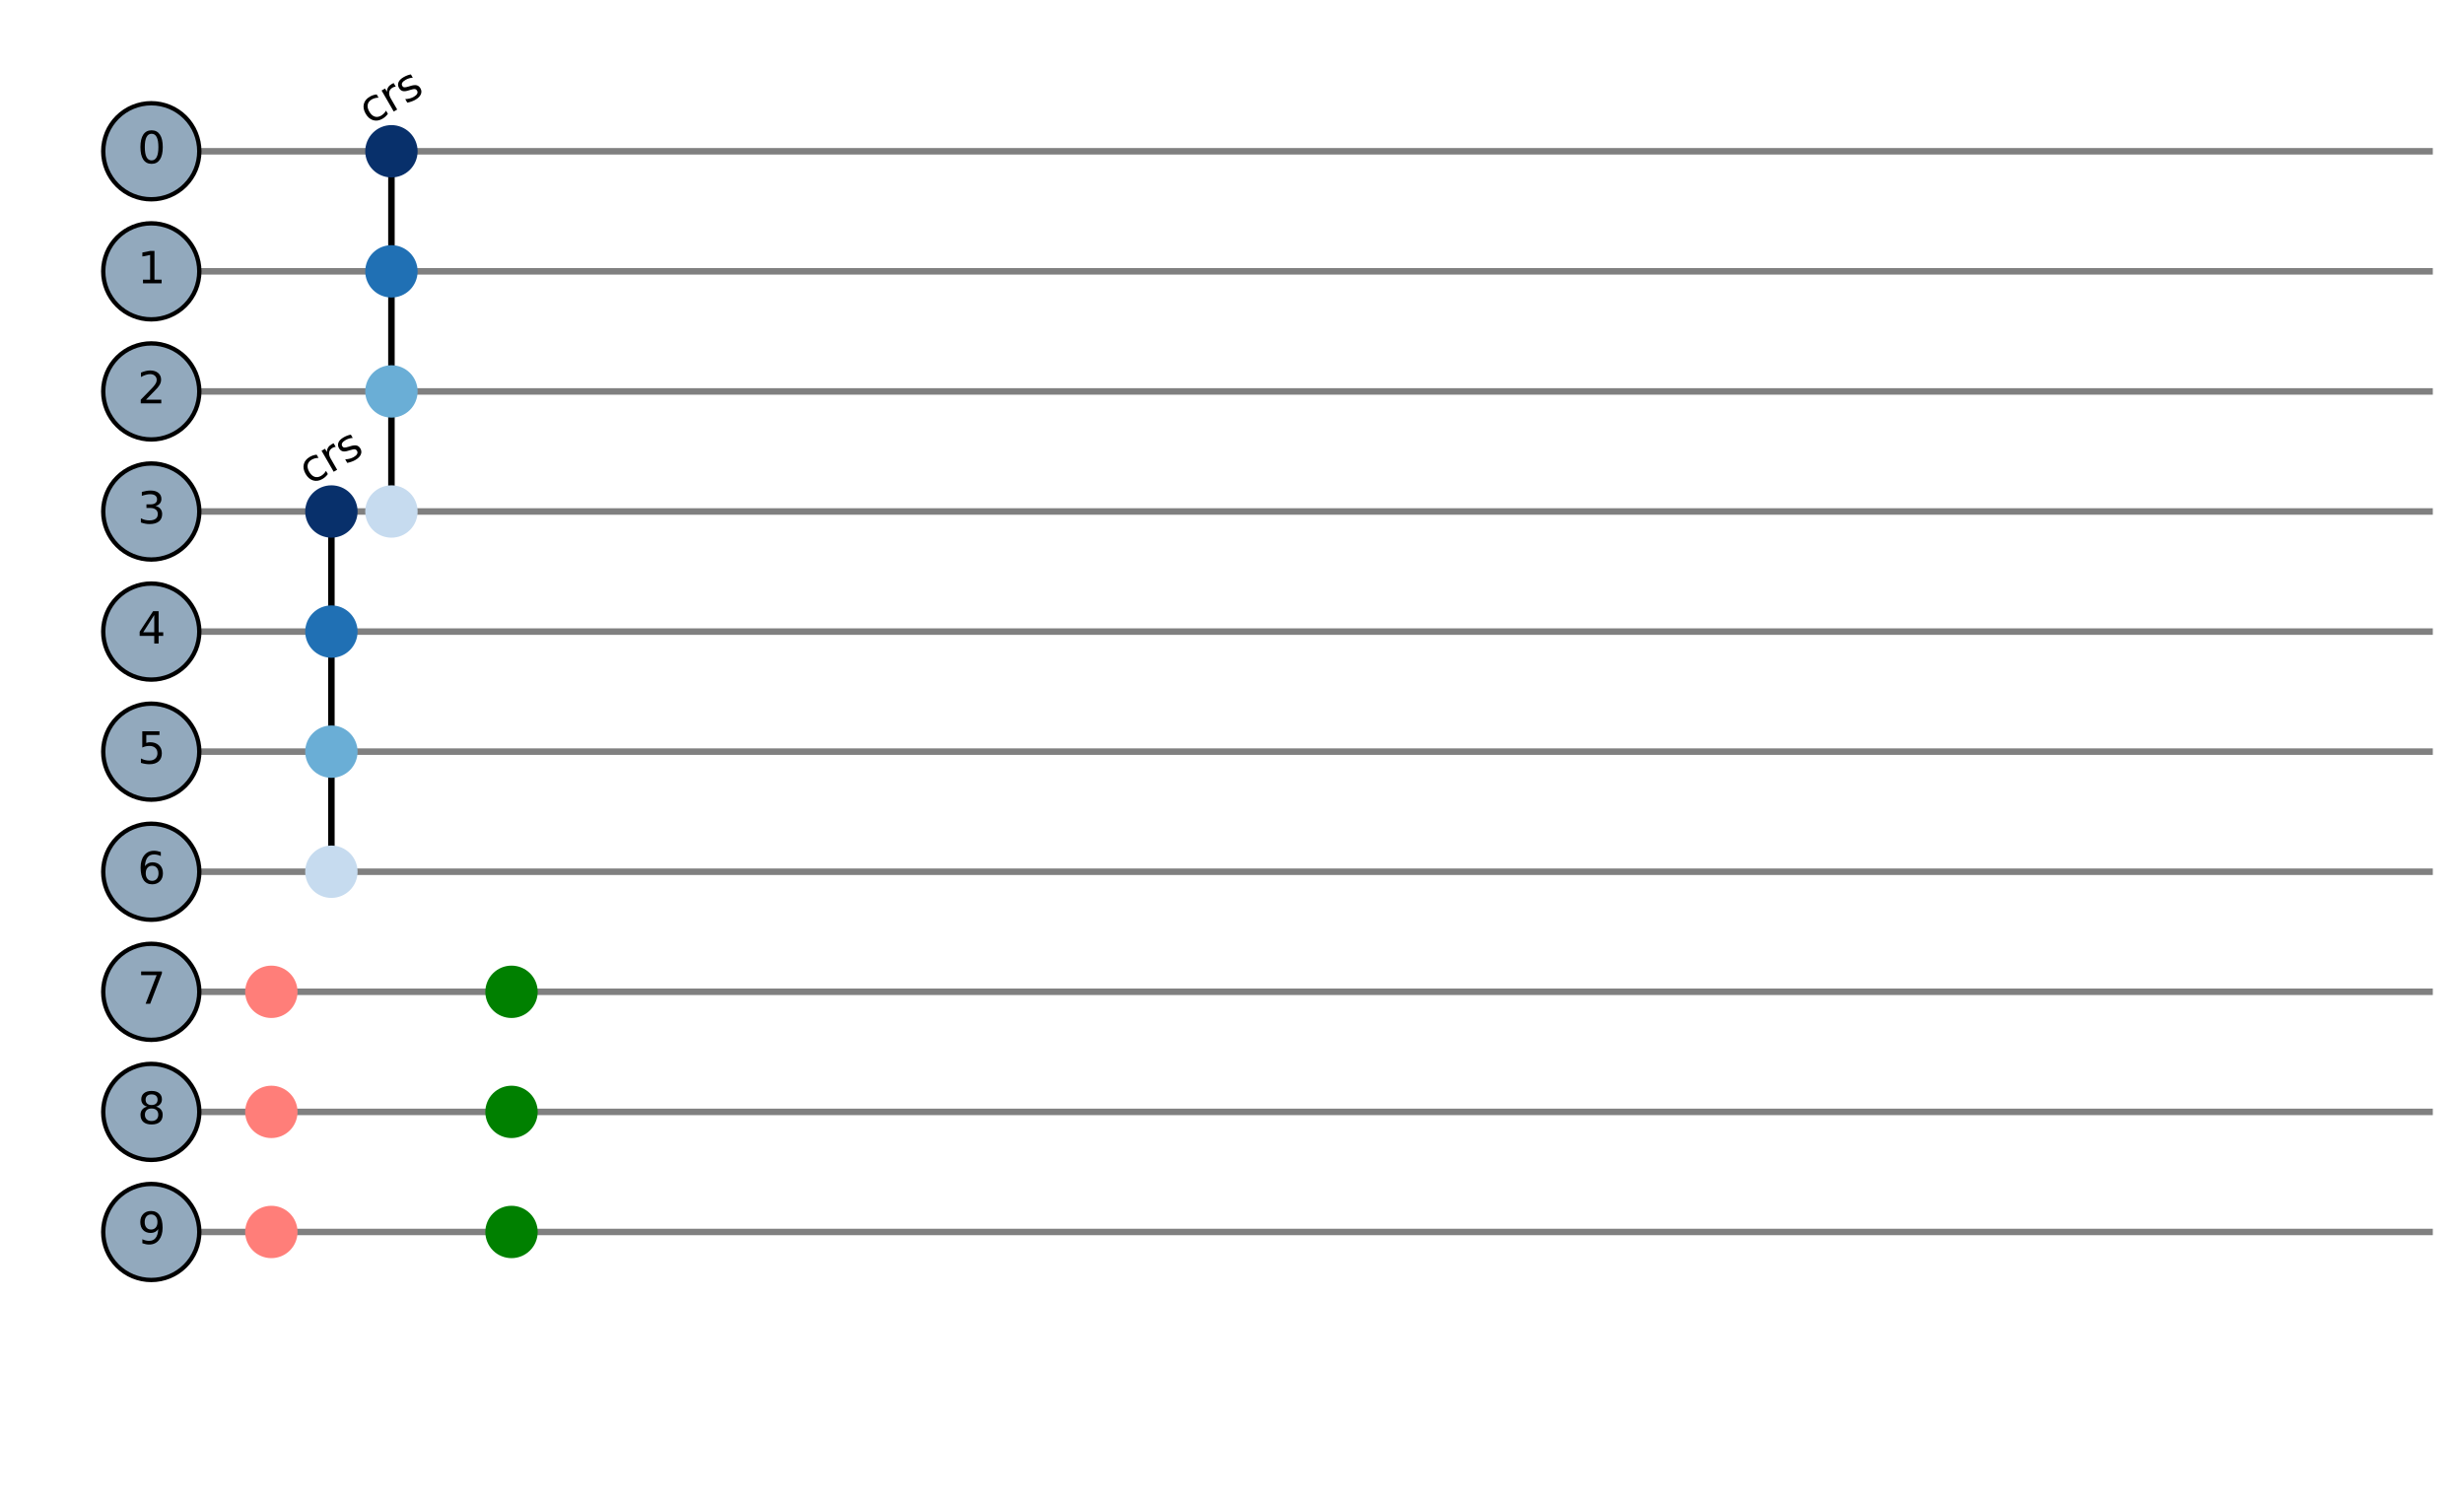 <?xml version="1.0" encoding="utf-8" standalone="no"?>
<!DOCTYPE svg PUBLIC "-//W3C//DTD SVG 1.1//EN"
  "http://www.w3.org/Graphics/SVG/1.1/DTD/svg11.dtd">
<svg xmlns:xlink="http://www.w3.org/1999/xlink" width="568.8pt" height="347.04pt" viewBox="0 0 568.8 347.04" xmlns="http://www.w3.org/2000/svg" version="1.1">
 <defs>
  <style type="text/css">*{stroke-linejoin: round; stroke-linecap: butt}</style>
 </defs>
 <g id="figure_1">
  <g id="patch_1">
   <path d="M 0 347.04 
L 568.8 347.04 
L 568.8 -0 
L 0 -0 
L 0 347.04 
z
" style="fill: none"/>
  </g>
  <g id="axes_1">
   <g id="LineCollection_1">
    <path d="M 34.92 34.92 
L 561.6 34.92 
" clip-path="url(#p04e8939b23)" style="fill: none; stroke: #808080; stroke-width: 1.5"/>
   </g>
   <g id="LineCollection_2">
    <path d="M 34.92 62.64 
L 561.6 62.64 
" clip-path="url(#p04e8939b23)" style="fill: none; stroke: #808080; stroke-width: 1.5"/>
   </g>
   <g id="LineCollection_3">
    <path d="M 34.92 90.36 
L 561.6 90.36 
" clip-path="url(#p04e8939b23)" style="fill: none; stroke: #808080; stroke-width: 1.5"/>
   </g>
   <g id="LineCollection_4">
    <path d="M 34.92 118.08 
L 561.6 118.08 
" clip-path="url(#p04e8939b23)" style="fill: none; stroke: #808080; stroke-width: 1.5"/>
   </g>
   <g id="LineCollection_5">
    <path d="M 34.92 145.8 
L 561.6 145.8 
" clip-path="url(#p04e8939b23)" style="fill: none; stroke: #808080; stroke-width: 1.5"/>
   </g>
   <g id="LineCollection_6">
    <path d="M 34.92 173.52 
L 561.6 173.52 
" clip-path="url(#p04e8939b23)" style="fill: none; stroke: #808080; stroke-width: 1.5"/>
   </g>
   <g id="LineCollection_7">
    <path d="M 34.92 201.24 
L 561.6 201.24 
" clip-path="url(#p04e8939b23)" style="fill: none; stroke: #808080; stroke-width: 1.5"/>
   </g>
   <g id="LineCollection_8">
    <path d="M 34.92 228.96 
L 561.6 228.96 
" clip-path="url(#p04e8939b23)" style="fill: none; stroke: #808080; stroke-width: 1.5"/>
   </g>
   <g id="LineCollection_9">
    <path d="M 34.92 256.68 
L 561.6 256.68 
" clip-path="url(#p04e8939b23)" style="fill: none; stroke: #808080; stroke-width: 1.5"/>
   </g>
   <g id="LineCollection_10">
    <path d="M 34.92 284.4 
L 561.6 284.4 
" clip-path="url(#p04e8939b23)" style="fill: none; stroke: #808080; stroke-width: 1.5"/>
   </g>
   <g id="line2d_1">
    <path d="M 76.5 118.08 
L 76.5 145.8 
" clip-path="url(#p04e8939b23)" style="fill: none; stroke: #000000; stroke-width: 1.5; stroke-linecap: square"/>
   </g>
   <g id="line2d_2">
    <path d="M 76.5 145.8 
L 76.5 173.52 
" clip-path="url(#p04e8939b23)" style="fill: none; stroke: #000000; stroke-width: 1.5; stroke-linecap: square"/>
   </g>
   <g id="line2d_3">
    <path d="M 76.5 173.52 
L 76.5 201.24 
" clip-path="url(#p04e8939b23)" style="fill: none; stroke: #000000; stroke-width: 1.5; stroke-linecap: square"/>
   </g>
   <g id="line2d_4">
    <path d="M 90.36 34.92 
L 90.36 62.64 
" clip-path="url(#p04e8939b23)" style="fill: none; stroke: #000000; stroke-width: 1.5; stroke-linecap: square"/>
   </g>
   <g id="line2d_5">
    <path d="M 90.36 62.64 
L 90.36 90.36 
" clip-path="url(#p04e8939b23)" style="fill: none; stroke: #000000; stroke-width: 1.5; stroke-linecap: square"/>
   </g>
   <g id="line2d_6">
    <path d="M 90.36 90.36 
L 90.36 118.08 
" clip-path="url(#p04e8939b23)" style="fill: none; stroke: #000000; stroke-width: 1.5; stroke-linecap: square"/>
   </g>
   <g id="patch_2">
    <path d="M 34.92 46.008 
C 37.861 46.008 40.681 44.84 42.76 42.76 
C 44.84 40.681 46.008 37.861 46.008 34.92 
C 46.008 31.979 44.84 29.159 42.76 27.08 
C 40.681 25 37.861 23.832 34.92 23.832 
C 31.979 23.832 29.159 25 27.08 27.08 
C 25 29.159 23.832 31.979 23.832 34.92 
C 23.832 37.861 25 40.681 27.08 42.76 
C 29.159 44.84 31.979 46.008 34.92 46.008 
z
" clip-path="url(#p04e8939b23)" style="fill: #92a9bd; stroke: #000000; stroke-linejoin: miter"/>
   </g>
   <g id="patch_3">
    <path d="M 34.92 73.728 
C 37.861 73.728 40.681 72.56 42.76 70.48 
C 44.84 68.401 46.008 65.581 46.008 62.64 
C 46.008 59.699 44.84 56.879 42.76 54.8 
C 40.681 52.72 37.861 51.552 34.92 51.552 
C 31.979 51.552 29.159 52.72 27.08 54.8 
C 25 56.879 23.832 59.699 23.832 62.64 
C 23.832 65.581 25 68.401 27.08 70.48 
C 29.159 72.56 31.979 73.728 34.92 73.728 
z
" clip-path="url(#p04e8939b23)" style="fill: #92a9bd; stroke: #000000; stroke-linejoin: miter"/>
   </g>
   <g id="patch_4">
    <path d="M 34.92 101.448 
C 37.861 101.448 40.681 100.28 42.76 98.2 
C 44.84 96.121 46.008 93.301 46.008 90.36 
C 46.008 87.419 44.84 84.599 42.76 82.52 
C 40.681 80.44 37.861 79.272 34.92 79.272 
C 31.979 79.272 29.159 80.44 27.08 82.52 
C 25 84.599 23.832 87.419 23.832 90.36 
C 23.832 93.301 25 96.121 27.08 98.2 
C 29.159 100.28 31.979 101.448 34.92 101.448 
z
" clip-path="url(#p04e8939b23)" style="fill: #92a9bd; stroke: #000000; stroke-linejoin: miter"/>
   </g>
   <g id="patch_5">
    <path d="M 34.92 129.168 
C 37.861 129.168 40.681 128 42.76 125.92 
C 44.84 123.841 46.008 121.021 46.008 118.08 
C 46.008 115.139 44.84 112.319 42.76 110.24 
C 40.681 108.16 37.861 106.992 34.92 106.992 
C 31.979 106.992 29.159 108.16 27.08 110.24 
C 25 112.319 23.832 115.139 23.832 118.08 
C 23.832 121.021 25 123.841 27.08 125.92 
C 29.159 128 31.979 129.168 34.92 129.168 
z
" clip-path="url(#p04e8939b23)" style="fill: #92a9bd; stroke: #000000; stroke-linejoin: miter"/>
   </g>
   <g id="patch_6">
    <path d="M 34.92 156.888 
C 37.861 156.888 40.681 155.72 42.76 153.64 
C 44.84 151.561 46.008 148.741 46.008 145.8 
C 46.008 142.859 44.84 140.039 42.76 137.96 
C 40.681 135.88 37.861 134.712 34.92 134.712 
C 31.979 134.712 29.159 135.88 27.08 137.96 
C 25 140.039 23.832 142.859 23.832 145.8 
C 23.832 148.741 25 151.561 27.08 153.64 
C 29.159 155.72 31.979 156.888 34.92 156.888 
z
" clip-path="url(#p04e8939b23)" style="fill: #92a9bd; stroke: #000000; stroke-linejoin: miter"/>
   </g>
   <g id="patch_7">
    <path d="M 34.92 184.608 
C 37.861 184.608 40.681 183.44 42.76 181.36 
C 44.84 179.281 46.008 176.461 46.008 173.52 
C 46.008 170.579 44.84 167.759 42.76 165.68 
C 40.681 163.6 37.861 162.432 34.92 162.432 
C 31.979 162.432 29.159 163.6 27.08 165.68 
C 25 167.759 23.832 170.579 23.832 173.52 
C 23.832 176.461 25 179.281 27.08 181.36 
C 29.159 183.44 31.979 184.608 34.92 184.608 
z
" clip-path="url(#p04e8939b23)" style="fill: #92a9bd; stroke: #000000; stroke-linejoin: miter"/>
   </g>
   <g id="patch_8">
    <path d="M 34.92 212.328 
C 37.861 212.328 40.681 211.16 42.76 209.08 
C 44.84 207.001 46.008 204.181 46.008 201.24 
C 46.008 198.299 44.84 195.479 42.76 193.4 
C 40.681 191.32 37.861 190.152 34.92 190.152 
C 31.979 190.152 29.159 191.32 27.08 193.4 
C 25 195.479 23.832 198.299 23.832 201.24 
C 23.832 204.181 25 207.001 27.08 209.08 
C 29.159 211.16 31.979 212.328 34.92 212.328 
z
" clip-path="url(#p04e8939b23)" style="fill: #92a9bd; stroke: #000000; stroke-linejoin: miter"/>
   </g>
   <g id="patch_9">
    <path d="M 34.92 240.048 
C 37.861 240.048 40.681 238.88 42.76 236.8 
C 44.84 234.721 46.008 231.901 46.008 228.96 
C 46.008 226.019 44.84 223.199 42.76 221.12 
C 40.681 219.04 37.861 217.872 34.92 217.872 
C 31.979 217.872 29.159 219.04 27.08 221.12 
C 25 223.199 23.832 226.019 23.832 228.96 
C 23.832 231.901 25 234.721 27.08 236.8 
C 29.159 238.88 31.979 240.048 34.92 240.048 
z
" clip-path="url(#p04e8939b23)" style="fill: #92a9bd; stroke: #000000; stroke-linejoin: miter"/>
   </g>
   <g id="patch_10">
    <path d="M 34.92 267.768 
C 37.861 267.768 40.681 266.6 42.76 264.52 
C 44.84 262.441 46.008 259.621 46.008 256.68 
C 46.008 253.739 44.84 250.919 42.76 248.84 
C 40.681 246.76 37.861 245.592 34.92 245.592 
C 31.979 245.592 29.159 246.76 27.08 248.84 
C 25 250.919 23.832 253.739 23.832 256.68 
C 23.832 259.621 25 262.441 27.08 264.52 
C 29.159 266.6 31.979 267.768 34.92 267.768 
z
" clip-path="url(#p04e8939b23)" style="fill: #92a9bd; stroke: #000000; stroke-linejoin: miter"/>
   </g>
   <g id="patch_11">
    <path d="M 34.92 295.488 
C 37.861 295.488 40.681 294.32 42.76 292.24 
C 44.84 290.161 46.008 287.341 46.008 284.4 
C 46.008 281.459 44.84 278.639 42.76 276.56 
C 40.681 274.48 37.861 273.312 34.92 273.312 
C 31.979 273.312 29.159 274.48 27.08 276.56 
C 25 278.639 23.832 281.459 23.832 284.4 
C 23.832 287.341 25 290.161 27.08 292.24 
C 29.159 294.32 31.979 295.488 34.92 295.488 
z
" clip-path="url(#p04e8939b23)" style="fill: #92a9bd; stroke: #000000; stroke-linejoin: miter"/>
   </g>
   <g id="patch_12">
    <path d="M 62.64 234.504 
C 64.11 234.504 65.521 233.92 66.56 232.88 
C 67.6 231.841 68.184 230.43 68.184 228.96 
C 68.184 227.49 67.6 226.079 66.56 225.04 
C 65.521 224 64.11 223.416 62.64 223.416 
C 61.17 223.416 59.759 224 58.72 225.04 
C 57.68 226.079 57.096 227.49 57.096 228.96 
C 57.096 230.43 57.68 231.841 58.72 232.88 
C 59.759 233.92 61.17 234.504 62.64 234.504 
z
" clip-path="url(#p04e8939b23)" style="fill: #ff7e79; stroke: #ff7e79; stroke-linejoin: miter"/>
   </g>
   <g id="patch_13">
    <path d="M 62.64 262.224 
C 64.11 262.224 65.521 261.64 66.56 260.6 
C 67.6 259.561 68.184 258.15 68.184 256.68 
C 68.184 255.21 67.6 253.799 66.56 252.76 
C 65.521 251.72 64.11 251.136 62.64 251.136 
C 61.17 251.136 59.759 251.72 58.72 252.76 
C 57.68 253.799 57.096 255.21 57.096 256.68 
C 57.096 258.15 57.68 259.561 58.72 260.6 
C 59.759 261.64 61.17 262.224 62.64 262.224 
z
" clip-path="url(#p04e8939b23)" style="fill: #ff7e79; stroke: #ff7e79; stroke-linejoin: miter"/>
   </g>
   <g id="patch_14">
    <path d="M 62.64 289.944 
C 64.11 289.944 65.521 289.36 66.56 288.32 
C 67.6 287.281 68.184 285.87 68.184 284.4 
C 68.184 282.93 67.6 281.519 66.56 280.48 
C 65.521 279.44 64.11 278.856 62.64 278.856 
C 61.17 278.856 59.759 279.44 58.72 280.48 
C 57.68 281.519 57.096 282.93 57.096 284.4 
C 57.096 285.87 57.68 287.281 58.72 288.32 
C 59.759 289.36 61.17 289.944 62.64 289.944 
z
" clip-path="url(#p04e8939b23)" style="fill: #ff7e79; stroke: #ff7e79; stroke-linejoin: miter"/>
   </g>
   <g id="patch_15">
    <path d="M 76.5 123.624 
C 77.97 123.624 79.381 123.04 80.42 122 
C 81.46 120.961 82.044 119.55 82.044 118.08 
C 82.044 116.61 81.46 115.199 80.42 114.16 
C 79.381 113.12 77.97 112.536 76.5 112.536 
C 75.03 112.536 73.619 113.12 72.58 114.16 
C 71.54 115.199 70.956 116.61 70.956 118.08 
C 70.956 119.55 71.54 120.961 72.58 122 
C 73.619 123.04 75.03 123.624 76.5 123.624 
z
" clip-path="url(#p04e8939b23)" style="fill: #08306b; stroke: #08306b; stroke-linejoin: miter"/>
   </g>
   <g id="patch_16">
    <path d="M 76.5 151.344 
C 77.97 151.344 79.381 150.76 80.42 149.72 
C 81.46 148.681 82.044 147.27 82.044 145.8 
C 82.044 144.33 81.46 142.919 80.42 141.88 
C 79.381 140.84 77.97 140.256 76.5 140.256 
C 75.03 140.256 73.619 140.84 72.58 141.88 
C 71.54 142.919 70.956 144.33 70.956 145.8 
C 70.956 147.27 71.54 148.681 72.58 149.72 
C 73.619 150.76 75.03 151.344 76.5 151.344 
z
" clip-path="url(#p04e8939b23)" style="fill: #2070b4; stroke: #2070b4; stroke-linejoin: miter"/>
   </g>
   <g id="patch_17">
    <path d="M 76.5 179.064 
C 77.97 179.064 79.381 178.48 80.42 177.44 
C 81.46 176.401 82.044 174.99 82.044 173.52 
C 82.044 172.05 81.46 170.639 80.42 169.6 
C 79.381 168.56 77.97 167.976 76.5 167.976 
C 75.03 167.976 73.619 168.56 72.58 169.6 
C 71.54 170.639 70.956 172.05 70.956 173.52 
C 70.956 174.99 71.54 176.401 72.58 177.44 
C 73.619 178.48 75.03 179.064 76.5 179.064 
z
" clip-path="url(#p04e8939b23)" style="fill: #6aaed6; stroke: #6aaed6; stroke-linejoin: miter"/>
   </g>
   <g id="patch_18">
    <path d="M 76.5 206.784 
C 77.97 206.784 79.381 206.2 80.42 205.16 
C 81.46 204.121 82.044 202.71 82.044 201.24 
C 82.044 199.77 81.46 198.359 80.42 197.32 
C 79.381 196.28 77.97 195.696 76.5 195.696 
C 75.03 195.696 73.619 196.28 72.58 197.32 
C 71.54 198.359 70.956 199.77 70.956 201.24 
C 70.956 202.71 71.54 204.121 72.58 205.16 
C 73.619 206.2 75.03 206.784 76.5 206.784 
z
" clip-path="url(#p04e8939b23)" style="fill: #c6dbef; stroke: #c6dbef; stroke-linejoin: miter"/>
   </g>
   <g id="patch_19">
    <path d="M 90.36 40.464 
C 91.83 40.464 93.241 39.88 94.28 38.84 
C 95.32 37.801 95.904 36.39 95.904 34.92 
C 95.904 33.45 95.32 32.039 94.28 31 
C 93.241 29.96 91.83 29.376 90.36 29.376 
C 88.89 29.376 87.479 29.96 86.44 31 
C 85.4 32.039 84.816 33.45 84.816 34.92 
C 84.816 36.39 85.4 37.801 86.44 38.84 
C 87.479 39.88 88.89 40.464 90.36 40.464 
z
" clip-path="url(#p04e8939b23)" style="fill: #08306b; stroke: #08306b; stroke-linejoin: miter"/>
   </g>
   <g id="patch_20">
    <path d="M 90.36 68.184 
C 91.83 68.184 93.241 67.6 94.28 66.56 
C 95.32 65.521 95.904 64.11 95.904 62.64 
C 95.904 61.17 95.32 59.759 94.28 58.72 
C 93.241 57.68 91.83 57.096 90.36 57.096 
C 88.89 57.096 87.479 57.68 86.44 58.72 
C 85.4 59.759 84.816 61.17 84.816 62.64 
C 84.816 64.11 85.4 65.521 86.44 66.56 
C 87.479 67.6 88.89 68.184 90.36 68.184 
z
" clip-path="url(#p04e8939b23)" style="fill: #2070b4; stroke: #2070b4; stroke-linejoin: miter"/>
   </g>
   <g id="patch_21">
    <path d="M 90.36 95.904 
C 91.83 95.904 93.241 95.32 94.28 94.28 
C 95.32 93.241 95.904 91.83 95.904 90.36 
C 95.904 88.89 95.32 87.479 94.28 86.44 
C 93.241 85.4 91.83 84.816 90.36 84.816 
C 88.89 84.816 87.479 85.4 86.44 86.44 
C 85.4 87.479 84.816 88.89 84.816 90.36 
C 84.816 91.83 85.4 93.241 86.44 94.28 
C 87.479 95.32 88.89 95.904 90.36 95.904 
z
" clip-path="url(#p04e8939b23)" style="fill: #6aaed6; stroke: #6aaed6; stroke-linejoin: miter"/>
   </g>
   <g id="patch_22">
    <path d="M 90.36 123.624 
C 91.83 123.624 93.241 123.04 94.28 122 
C 95.32 120.961 95.904 119.55 95.904 118.08 
C 95.904 116.61 95.32 115.199 94.28 114.16 
C 93.241 113.12 91.83 112.536 90.36 112.536 
C 88.89 112.536 87.479 113.12 86.44 114.16 
C 85.4 115.199 84.816 116.61 84.816 118.08 
C 84.816 119.55 85.4 120.961 86.44 122 
C 87.479 123.04 88.89 123.624 90.36 123.624 
z
" clip-path="url(#p04e8939b23)" style="fill: #c6dbef; stroke: #c6dbef; stroke-linejoin: miter"/>
   </g>
   <g id="patch_23">
    <path d="M 118.08 234.504 
C 119.55 234.504 120.961 233.92 122 232.88 
C 123.04 231.841 123.624 230.43 123.624 228.96 
C 123.624 227.49 123.04 226.079 122 225.04 
C 120.961 224 119.55 223.416 118.08 223.416 
C 116.61 223.416 115.199 224 114.16 225.04 
C 113.12 226.079 112.536 227.49 112.536 228.96 
C 112.536 230.43 113.12 231.841 114.16 232.88 
C 115.199 233.92 116.61 234.504 118.08 234.504 
z
" clip-path="url(#p04e8939b23)" style="fill: #008000; stroke: #008000; stroke-linejoin: miter"/>
   </g>
   <g id="patch_24">
    <path d="M 118.08 262.224 
C 119.55 262.224 120.961 261.64 122 260.6 
C 123.04 259.561 123.624 258.15 123.624 256.68 
C 123.624 255.21 123.04 253.799 122 252.76 
C 120.961 251.72 119.55 251.136 118.08 251.136 
C 116.61 251.136 115.199 251.72 114.16 252.76 
C 113.12 253.799 112.536 255.21 112.536 256.68 
C 112.536 258.15 113.12 259.561 114.16 260.6 
C 115.199 261.64 116.61 262.224 118.08 262.224 
z
" clip-path="url(#p04e8939b23)" style="fill: #008000; stroke: #008000; stroke-linejoin: miter"/>
   </g>
   <g id="patch_25">
    <path d="M 118.08 289.944 
C 119.55 289.944 120.961 289.36 122 288.32 
C 123.04 287.281 123.624 285.87 123.624 284.4 
C 123.624 282.93 123.04 281.519 122 280.48 
C 120.961 279.44 119.55 278.856 118.08 278.856 
C 116.61 278.856 115.199 279.44 114.16 280.48 
C 113.12 281.519 112.536 282.93 112.536 284.4 
C 112.536 285.87 113.12 287.281 114.16 288.32 
C 115.199 289.36 116.61 289.944 118.08 289.944 
z
" clip-path="url(#p04e8939b23)" style="fill: #008000; stroke: #008000; stroke-linejoin: miter"/>
   </g>
   <g id="text_1">
    <!-- 0 -->
    <g transform="translate(31.739 37.679) scale(0.1 -0.1)">
     <defs>
      <path id="DejaVuSans-30" d="M 2034 4250 
Q 1547 4250 1301 3770 
Q 1056 3291 1056 2328 
Q 1056 1369 1301 889 
Q 1547 409 2034 409 
Q 2525 409 2770 889 
Q 3016 1369 3016 2328 
Q 3016 3291 2770 3770 
Q 2525 4250 2034 4250 
z
M 2034 4750 
Q 2819 4750 3233 4129 
Q 3647 3509 3647 2328 
Q 3647 1150 3233 529 
Q 2819 -91 2034 -91 
Q 1250 -91 836 529 
Q 422 1150 422 2328 
Q 422 3509 836 4129 
Q 1250 4750 2034 4750 
z
" transform="scale(0.016)"/>
     </defs>
     <use xlink:href="#DejaVuSans-30"/>
    </g>
   </g>
   <g id="text_2">
    <!-- 1 -->
    <g transform="translate(31.739 65.399) scale(0.1 -0.1)">
     <defs>
      <path id="DejaVuSans-31" d="M 794 531 
L 1825 531 
L 1825 4091 
L 703 3866 
L 703 4441 
L 1819 4666 
L 2450 4666 
L 2450 531 
L 3481 531 
L 3481 0 
L 794 0 
L 794 531 
z
" transform="scale(0.016)"/>
     </defs>
     <use xlink:href="#DejaVuSans-31"/>
    </g>
   </g>
   <g id="text_3">
    <!-- 2 -->
    <g transform="translate(31.739 93.119) scale(0.1 -0.1)">
     <defs>
      <path id="DejaVuSans-32" d="M 1228 531 
L 3431 531 
L 3431 0 
L 469 0 
L 469 531 
Q 828 903 1448 1529 
Q 2069 2156 2228 2338 
Q 2531 2678 2651 2914 
Q 2772 3150 2772 3378 
Q 2772 3750 2511 3984 
Q 2250 4219 1831 4219 
Q 1534 4219 1204 4116 
Q 875 4013 500 3803 
L 500 4441 
Q 881 4594 1212 4672 
Q 1544 4750 1819 4750 
Q 2544 4750 2975 4387 
Q 3406 4025 3406 3419 
Q 3406 3131 3298 2873 
Q 3191 2616 2906 2266 
Q 2828 2175 2409 1742 
Q 1991 1309 1228 531 
z
" transform="scale(0.016)"/>
     </defs>
     <use xlink:href="#DejaVuSans-32"/>
    </g>
   </g>
   <g id="text_4">
    <!-- 3 -->
    <g transform="translate(31.739 120.839) scale(0.1 -0.1)">
     <defs>
      <path id="DejaVuSans-33" d="M 2597 2516 
Q 3050 2419 3304 2112 
Q 3559 1806 3559 1356 
Q 3559 666 3084 287 
Q 2609 -91 1734 -91 
Q 1441 -91 1130 -33 
Q 819 25 488 141 
L 488 750 
Q 750 597 1062 519 
Q 1375 441 1716 441 
Q 2309 441 2620 675 
Q 2931 909 2931 1356 
Q 2931 1769 2642 2001 
Q 2353 2234 1838 2234 
L 1294 2234 
L 1294 2753 
L 1863 2753 
Q 2328 2753 2575 2939 
Q 2822 3125 2822 3475 
Q 2822 3834 2567 4026 
Q 2313 4219 1838 4219 
Q 1578 4219 1281 4162 
Q 984 4106 628 3988 
L 628 4550 
Q 988 4650 1302 4700 
Q 1616 4750 1894 4750 
Q 2613 4750 3031 4423 
Q 3450 4097 3450 3541 
Q 3450 3153 3228 2886 
Q 3006 2619 2597 2516 
z
" transform="scale(0.016)"/>
     </defs>
     <use xlink:href="#DejaVuSans-33"/>
    </g>
   </g>
   <g id="text_5">
    <!-- 4 -->
    <g transform="translate(31.739 148.559) scale(0.1 -0.1)">
     <defs>
      <path id="DejaVuSans-34" d="M 2419 4116 
L 825 1625 
L 2419 1625 
L 2419 4116 
z
M 2253 4666 
L 3047 4666 
L 3047 1625 
L 3713 1625 
L 3713 1100 
L 3047 1100 
L 3047 0 
L 2419 0 
L 2419 1100 
L 313 1100 
L 313 1709 
L 2253 4666 
z
" transform="scale(0.016)"/>
     </defs>
     <use xlink:href="#DejaVuSans-34"/>
    </g>
   </g>
   <g id="text_6">
    <!-- 5 -->
    <g transform="translate(31.739 176.279) scale(0.1 -0.1)">
     <defs>
      <path id="DejaVuSans-35" d="M 691 4666 
L 3169 4666 
L 3169 4134 
L 1269 4134 
L 1269 2991 
Q 1406 3038 1543 3061 
Q 1681 3084 1819 3084 
Q 2600 3084 3056 2656 
Q 3513 2228 3513 1497 
Q 3513 744 3044 326 
Q 2575 -91 1722 -91 
Q 1428 -91 1123 -41 
Q 819 9 494 109 
L 494 744 
Q 775 591 1075 516 
Q 1375 441 1709 441 
Q 2250 441 2565 725 
Q 2881 1009 2881 1497 
Q 2881 1984 2565 2268 
Q 2250 2553 1709 2553 
Q 1456 2553 1204 2497 
Q 953 2441 691 2322 
L 691 4666 
z
" transform="scale(0.016)"/>
     </defs>
     <use xlink:href="#DejaVuSans-35"/>
    </g>
   </g>
   <g id="text_7">
    <!-- 6 -->
    <g transform="translate(31.739 203.999) scale(0.1 -0.1)">
     <defs>
      <path id="DejaVuSans-36" d="M 2113 2584 
Q 1688 2584 1439 2293 
Q 1191 2003 1191 1497 
Q 1191 994 1439 701 
Q 1688 409 2113 409 
Q 2538 409 2786 701 
Q 3034 994 3034 1497 
Q 3034 2003 2786 2293 
Q 2538 2584 2113 2584 
z
M 3366 4563 
L 3366 3988 
Q 3128 4100 2886 4159 
Q 2644 4219 2406 4219 
Q 1781 4219 1451 3797 
Q 1122 3375 1075 2522 
Q 1259 2794 1537 2939 
Q 1816 3084 2150 3084 
Q 2853 3084 3261 2657 
Q 3669 2231 3669 1497 
Q 3669 778 3244 343 
Q 2819 -91 2113 -91 
Q 1303 -91 875 529 
Q 447 1150 447 2328 
Q 447 3434 972 4092 
Q 1497 4750 2381 4750 
Q 2619 4750 2861 4703 
Q 3103 4656 3366 4563 
z
" transform="scale(0.016)"/>
     </defs>
     <use xlink:href="#DejaVuSans-36"/>
    </g>
   </g>
   <g id="text_8">
    <!-- 7 -->
    <g transform="translate(31.739 231.719) scale(0.1 -0.1)">
     <defs>
      <path id="DejaVuSans-37" d="M 525 4666 
L 3525 4666 
L 3525 4397 
L 1831 0 
L 1172 0 
L 2766 4134 
L 525 4134 
L 525 4666 
z
" transform="scale(0.016)"/>
     </defs>
     <use xlink:href="#DejaVuSans-37"/>
    </g>
   </g>
   <g id="text_9">
    <!-- 8 -->
    <g transform="translate(31.739 259.439) scale(0.1 -0.1)">
     <defs>
      <path id="DejaVuSans-38" d="M 2034 2216 
Q 1584 2216 1326 1975 
Q 1069 1734 1069 1313 
Q 1069 891 1326 650 
Q 1584 409 2034 409 
Q 2484 409 2743 651 
Q 3003 894 3003 1313 
Q 3003 1734 2745 1975 
Q 2488 2216 2034 2216 
z
M 1403 2484 
Q 997 2584 770 2862 
Q 544 3141 544 3541 
Q 544 4100 942 4425 
Q 1341 4750 2034 4750 
Q 2731 4750 3128 4425 
Q 3525 4100 3525 3541 
Q 3525 3141 3298 2862 
Q 3072 2584 2669 2484 
Q 3125 2378 3379 2068 
Q 3634 1759 3634 1313 
Q 3634 634 3220 271 
Q 2806 -91 2034 -91 
Q 1263 -91 848 271 
Q 434 634 434 1313 
Q 434 1759 690 2068 
Q 947 2378 1403 2484 
z
M 1172 3481 
Q 1172 3119 1398 2916 
Q 1625 2713 2034 2713 
Q 2441 2713 2670 2916 
Q 2900 3119 2900 3481 
Q 2900 3844 2670 4047 
Q 2441 4250 2034 4250 
Q 1625 4250 1398 4047 
Q 1172 3844 1172 3481 
z
" transform="scale(0.016)"/>
     </defs>
     <use xlink:href="#DejaVuSans-38"/>
    </g>
   </g>
   <g id="text_10">
    <!-- 9 -->
    <g transform="translate(31.739 287.159) scale(0.1 -0.1)">
     <defs>
      <path id="DejaVuSans-39" d="M 703 97 
L 703 672 
Q 941 559 1184 500 
Q 1428 441 1663 441 
Q 2288 441 2617 861 
Q 2947 1281 2994 2138 
Q 2813 1869 2534 1725 
Q 2256 1581 1919 1581 
Q 1219 1581 811 2004 
Q 403 2428 403 3163 
Q 403 3881 828 4315 
Q 1253 4750 1959 4750 
Q 2769 4750 3195 4129 
Q 3622 3509 3622 2328 
Q 3622 1225 3098 567 
Q 2575 -91 1691 -91 
Q 1453 -91 1209 -44 
Q 966 3 703 97 
z
M 1959 2075 
Q 2384 2075 2632 2365 
Q 2881 2656 2881 3163 
Q 2881 3666 2632 3958 
Q 2384 4250 1959 4250 
Q 1534 4250 1286 3958 
Q 1038 3666 1038 3163 
Q 1038 2656 1286 2365 
Q 1534 2075 1959 2075 
z
" transform="scale(0.016)"/>
     </defs>
     <use xlink:href="#DejaVuSans-39"/>
    </g>
   </g>
   <g id="text_11">
    <!-- crs -->
    <g transform="translate(71.463 112.121) rotate(-30) scale(0.1 -0.1)">
     <defs>
      <path id="DejaVuSans-63" d="M 3122 3366 
L 3122 2828 
Q 2878 2963 2633 3030 
Q 2388 3097 2138 3097 
Q 1578 3097 1268 2742 
Q 959 2388 959 1747 
Q 959 1106 1268 751 
Q 1578 397 2138 397 
Q 2388 397 2633 464 
Q 2878 531 3122 666 
L 3122 134 
Q 2881 22 2623 -34 
Q 2366 -91 2075 -91 
Q 1284 -91 818 406 
Q 353 903 353 1747 
Q 353 2603 823 3093 
Q 1294 3584 2113 3584 
Q 2378 3584 2631 3529 
Q 2884 3475 3122 3366 
z
" transform="scale(0.016)"/>
      <path id="DejaVuSans-72" d="M 2631 2963 
Q 2534 3019 2420 3045 
Q 2306 3072 2169 3072 
Q 1681 3072 1420 2755 
Q 1159 2438 1159 1844 
L 1159 0 
L 581 0 
L 581 3500 
L 1159 3500 
L 1159 2956 
Q 1341 3275 1631 3429 
Q 1922 3584 2338 3584 
Q 2397 3584 2469 3576 
Q 2541 3569 2628 3553 
L 2631 2963 
z
" transform="scale(0.016)"/>
      <path id="DejaVuSans-73" d="M 2834 3397 
L 2834 2853 
Q 2591 2978 2328 3040 
Q 2066 3103 1784 3103 
Q 1356 3103 1142 2972 
Q 928 2841 928 2578 
Q 928 2378 1081 2264 
Q 1234 2150 1697 2047 
L 1894 2003 
Q 2506 1872 2764 1633 
Q 3022 1394 3022 966 
Q 3022 478 2636 193 
Q 2250 -91 1575 -91 
Q 1294 -91 989 -36 
Q 684 19 347 128 
L 347 722 
Q 666 556 975 473 
Q 1284 391 1588 391 
Q 1994 391 2212 530 
Q 2431 669 2431 922 
Q 2431 1156 2273 1281 
Q 2116 1406 1581 1522 
L 1381 1569 
Q 847 1681 609 1914 
Q 372 2147 372 2553 
Q 372 3047 722 3315 
Q 1072 3584 1716 3584 
Q 2034 3584 2315 3537 
Q 2597 3491 2834 3397 
z
" transform="scale(0.016)"/>
     </defs>
     <use xlink:href="#DejaVuSans-63"/>
     <use xlink:href="#DejaVuSans-72" x="54.98"/>
     <use xlink:href="#DejaVuSans-73" x="96.094"/>
    </g>
   </g>
   <g id="text_12">
    <!-- crs -->
    <g transform="translate(85.323 28.961) rotate(-30) scale(0.1 -0.1)">
     <use xlink:href="#DejaVuSans-63"/>
     <use xlink:href="#DejaVuSans-72" x="54.98"/>
     <use xlink:href="#DejaVuSans-73" x="96.094"/>
    </g>
   </g>
  </g>
 </g>
 <defs>
  <clipPath id="p04e8939b23">
   <rect x="7.2" y="7.2" width="554.4" height="332.64"/>
  </clipPath>
 </defs>
</svg>
